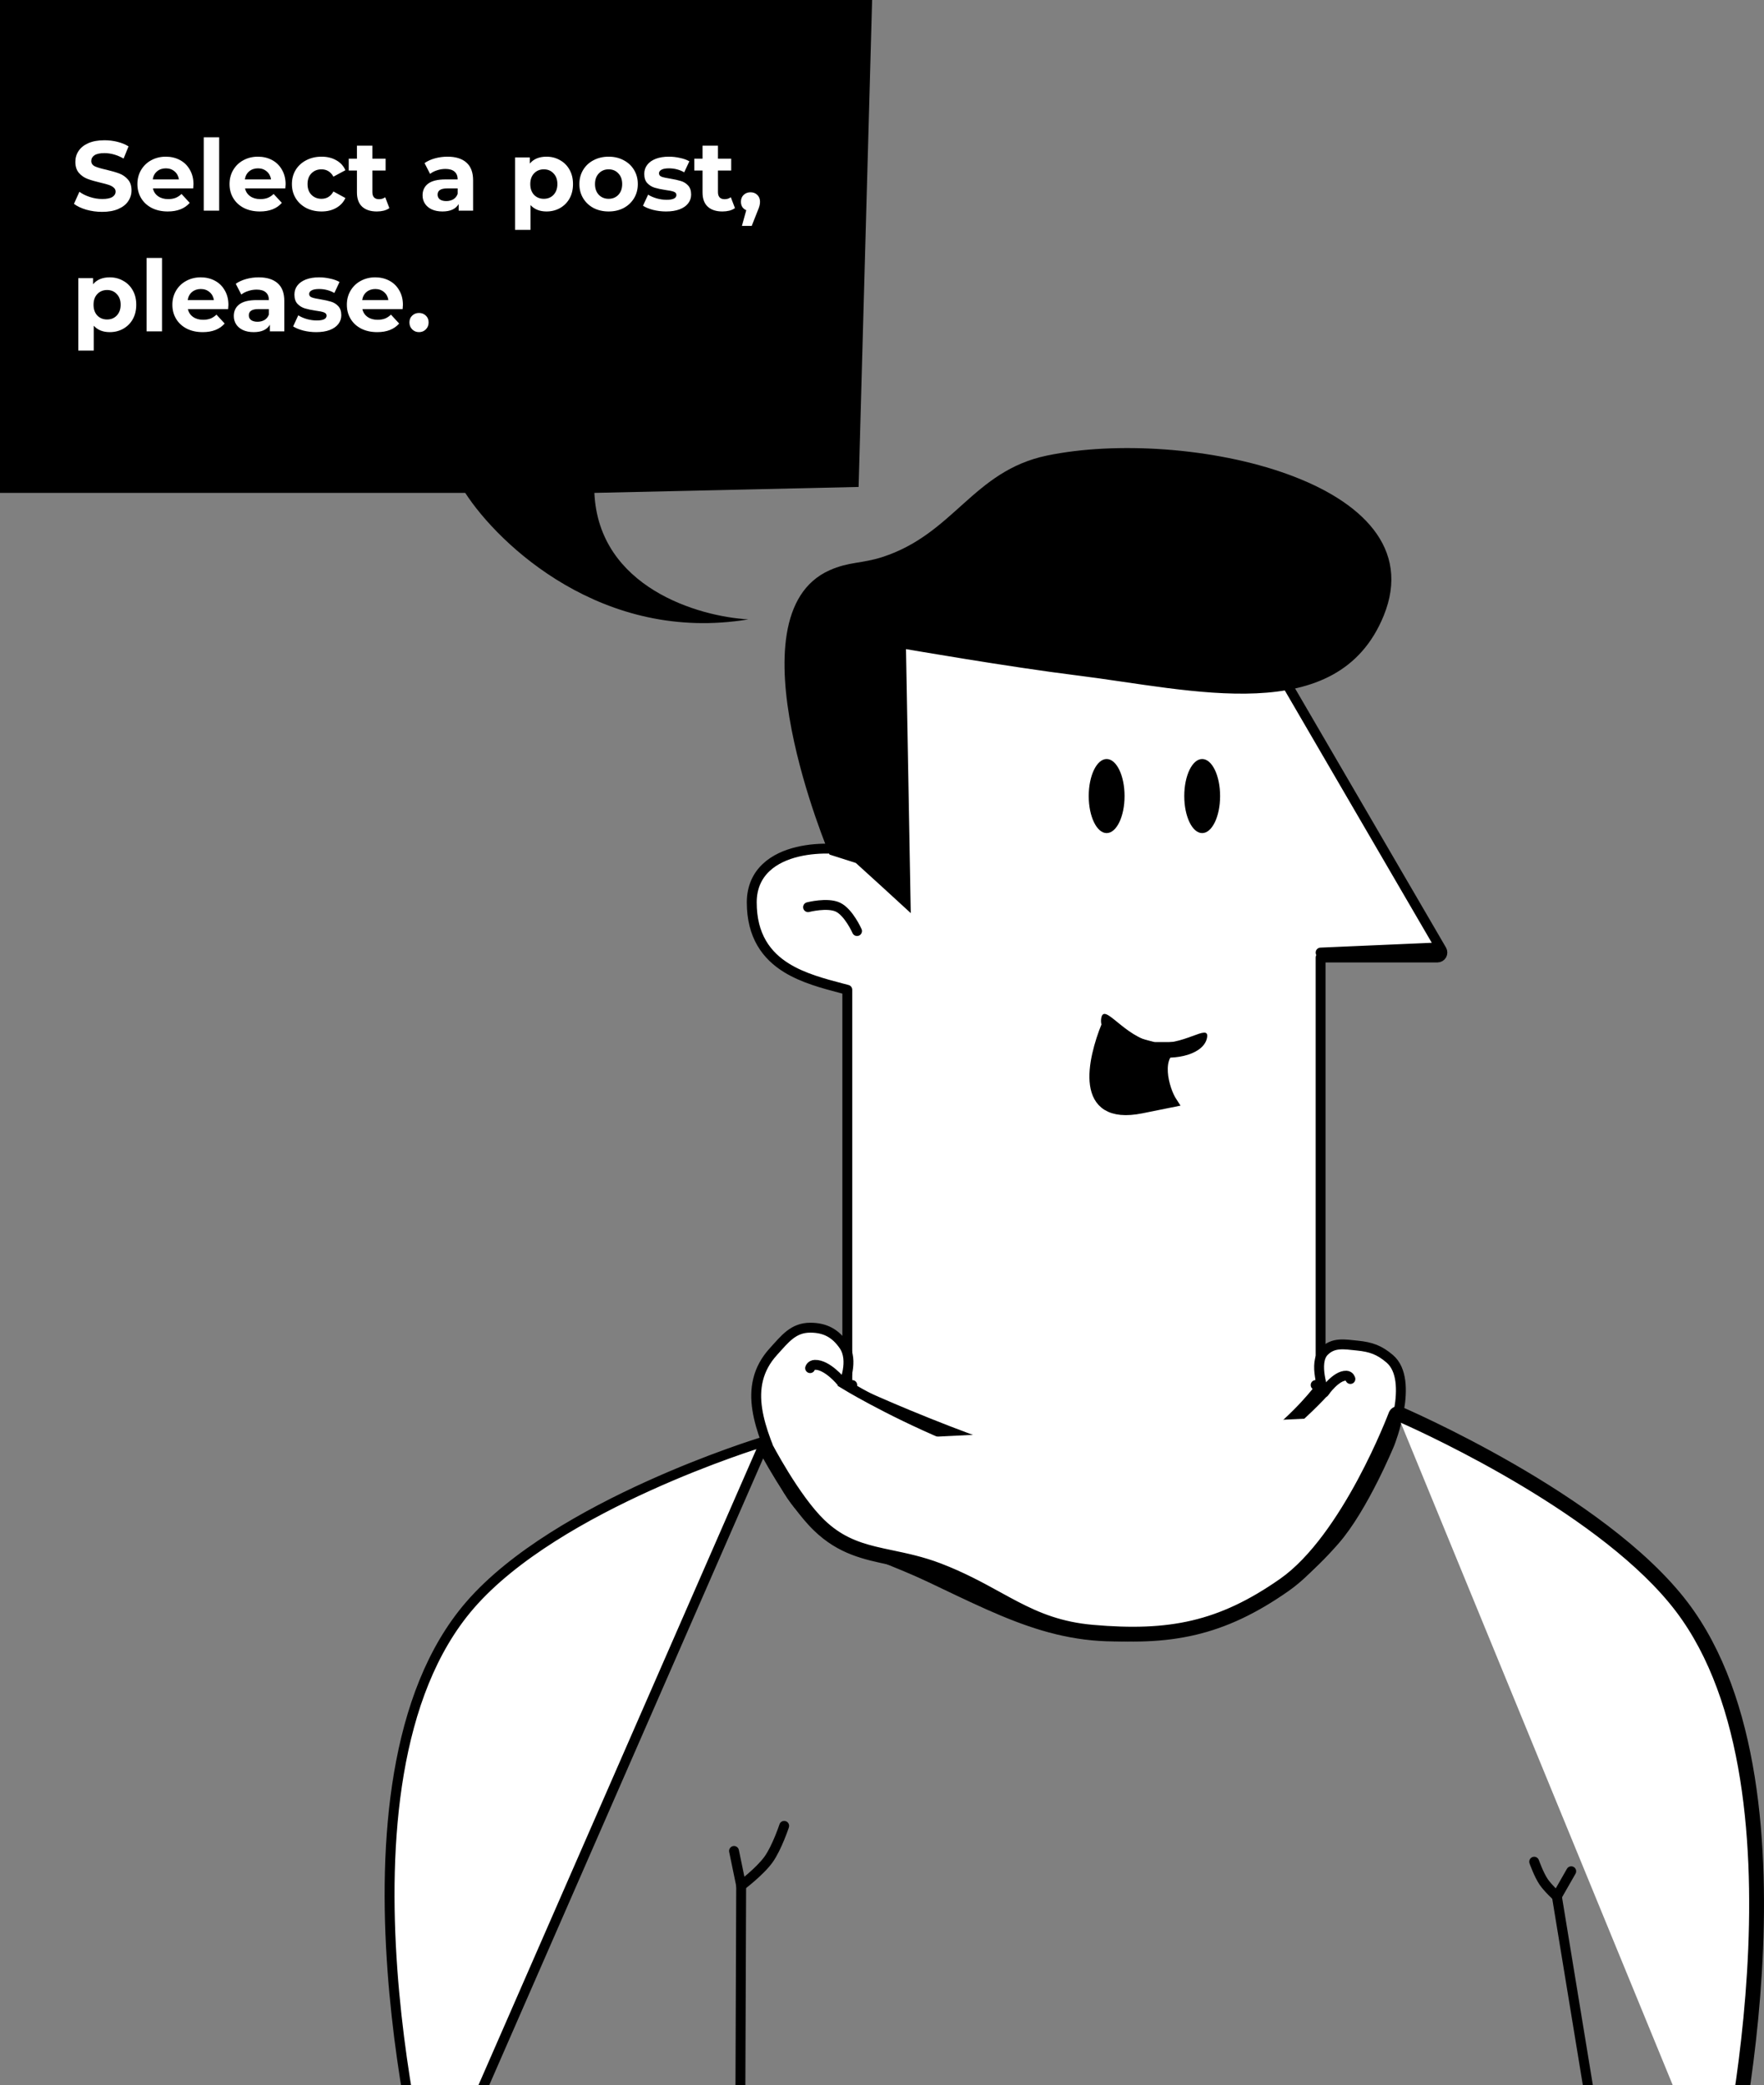 <svg width="1784" height="2108" viewBox="0 0 1784 2108" fill="none" xmlns="http://www.w3.org/2000/svg">
<rect x="0" y="0" width="1784" height="2108" fill="#808080" stroke="none"/>
<path d="M856.915 1400.29C856.915 1402.24 858.039 1404 859.797 1404.82L861.915 1400.29C859.797 1404.82 859.798 1404.82 859.8 1404.82L859.806 1404.83L859.831 1404.84L859.925 1404.88C860.009 1404.92 860.132 1404.98 860.295 1405.06L860.752 1405.27C861.024 1405.39 861.352 1405.54 861.735 1405.72C863.001 1406.3 864.868 1407.16 867.28 1408.25C872.105 1410.44 879.115 1413.58 887.868 1417.39C905.372 1425.02 929.858 1435.35 957.793 1446.17C1013.55 1467.78 1083.45 1491.52 1139.01 1499.46C1195.84 1507.57 1244.88 1483.18 1279.36 1457.29C1296.64 1444.3 1310.41 1430.84 1319.87 1420.62C1324.6 1415.5 1328.25 1411.19 1330.74 1408.15C1331.98 1406.62 1332.93 1405.42 1333.58 1404.58C1333.9 1404.17 1334.15 1403.84 1334.31 1403.62C1334.4 1403.51 1334.46 1403.42 1334.51 1403.36L1334.56 1403.29L1334.58 1403.27L1334.58 1403.26C1334.58 1403.26 1334.58 1403.26 1334.12 1402.92C1333.62 1402.55 1332.62 1401.81 1330.56 1400.29L1334.58 1403.26C1335.22 1402.4 1335.56 1401.36 1335.56 1400.29V968.056H1453.76C1455.55 968.056 1457.2 967.099 1458.09 965.547C1458.98 963.996 1458.98 962.085 1458.08 960.539L1296.56 683.311C1296.48 682.995 1296.36 682.572 1296.21 682.047C1295.86 680.808 1295.34 679.002 1294.63 676.707C1293.23 672.118 1291.1 665.569 1288.2 657.682C1282.42 641.919 1273.54 620.742 1261.17 599.146C1236.6 556.238 1197.45 510.281 1140.27 503.938C1010.16 489.505 901.371 560.529 857.209 683.563C844.873 717.933 844.972 764.147 847.968 801.216C849.474 819.858 851.733 836.392 853.615 848.267C854.323 852.732 854.978 856.542 855.52 859.561C851.236 858.784 846.085 858.247 840.544 858.047C830.421 857.68 818.356 858.412 806.703 861.195C795.089 863.968 783.526 868.865 774.803 877.096C765.937 885.461 760.288 897.016 760.288 912.327C760.288 929.08 763.932 942.556 770.29 953.475C776.642 964.382 785.53 972.442 795.578 978.636C812.346 988.972 832.941 994.389 851.033 999.148C853.027 999.672 854.991 1000.19 856.915 1000.7V1400.29ZM1453.76 958.056H1450.84L1335.56 963.056H1447.97L1449.44 965.573L1453.76 963.056V958.056Z" fill="white" stroke="black" stroke-width="10" stroke-linecap="round" stroke-linejoin="round"/>
<path d="M892.111 896.625L865.539 872.468L838.966 864.013C838.966 864.013 736.455 622.311 838.966 576.547C858.501 567.826 871.748 569.821 892.111 563.261C964.879 539.818 983.948 476.18 1058.79 460.594C1198.42 431.518 1454.92 486.037 1399.4 622.445C1352.85 736.833 1206.15 697.331 1088.99 682.837C1021.26 674.458 916.268 656.264 916.268 656.264L921.099 923.197L892.111 896.625Z" fill="black"/>
<ellipse cx="1119.19" cy="804.829" rx="18.118" ry="37.443" fill="black"/>
<ellipse cx="1215.81" cy="804.829" rx="18.118" ry="37.443" fill="black"/>
<path d="M1220.71 1049.19C1217.76 1064.92 1191.43 1073.19 1161.9 1067.66C1132.37 1062.13 1110.82 1044.89 1113.77 1029.15C1116.72 1013.42 1136.76 1048.11 1166.29 1053.64C1195.82 1059.18 1223.65 1033.45 1220.71 1049.19Z" fill="black"/>
<path d="M817.225 917.158C817.225 917.158 836.763 912.111 847.421 917.158C858.34 922.328 866.747 941.315 866.747 941.315" stroke="black" stroke-width="10" stroke-linecap="round" stroke-linejoin="round"/>
<path d="M819.641 1342.32C834.624 1342.37 844.992 1348.07 853.46 1360.44C863.857 1375.61 853.46 1399.09 853.46 1399.09C853.46 1399.09 1022.56 1503.28 1175.95 1503.28C1253.06 1503.28 1339.01 1407.54 1339.01 1407.54C1339.01 1407.54 1327.83 1377.97 1339.01 1366.47C1348.37 1356.86 1359.48 1359.08 1372.83 1360.44C1386.51 1361.83 1394.97 1364.81 1405.44 1373.72C1430.95 1395.42 1405.44 1459.48 1405.44 1459.48C1405.44 1459.48 1378.83 1524.26 1349.88 1557.31C1299.14 1615.26 1251.89 1637.42 1175.95 1650.32C1082.78 1666.14 1025.8 1635.28 940.425 1594.76C875.178 1563.79 816.985 1555.93 788.237 1489.67C769.063 1445.48 749.757 1402.08 782.198 1366.47C793.917 1353.61 802.239 1342.26 819.641 1342.32Z" fill="white" stroke="black" stroke-width="10"/>
<path d="M850.708 1396.78C850.708 1396.78 836.619 1379.5 824.17 1379.88C820.191 1380 819.304 1383.21 819.304 1383.21" stroke="black" stroke-width="10" stroke-linecap="round" stroke-linejoin="round"/>
<path d="M1339.12 1407.77C1339.12 1407.77 1351.05 1390.48 1361.58 1390.86C1364.95 1390.98 1365.7 1394.19 1365.7 1394.19" stroke="black" stroke-width="10" stroke-linecap="round" stroke-linejoin="round"/>
<path d="M775.769 1460.81C774.661 1458.66 772.179 1457.62 769.87 1458.32L771.327 1463.1M775.769 1460.81L771.327 1463.1M775.769 1460.81L775.769 1460.81C775.769 1460.81 775.769 1460.81 771.327 1463.1M775.769 1460.81L775.769 1460.81L775.772 1460.81L775.786 1460.84L775.844 1460.95C775.883 1461.03 775.939 1461.13 776.01 1461.27L776.078 1461.4C776.287 1461.8 776.599 1462.39 777.006 1463.15C777.822 1464.68 779.021 1466.89 780.545 1469.64C783.596 1475.13 787.945 1482.72 793.137 1491.12C803.586 1508.02 817.202 1527.8 830.351 1540.42C847.685 1557.07 865.167 1563.74 884.443 1568.48C889.977 1569.84 895.753 1571.06 901.75 1572.32C916.441 1575.4 932.454 1578.77 949.454 1585.25C972.931 1594.21 991.679 1604.5 1009.01 1614.02C1015.11 1617.37 1021.03 1620.62 1026.93 1623.69C1049.63 1635.49 1072.54 1644.92 1105.12 1647.75C1144.04 1651.14 1176.26 1650.32 1206.61 1643.19C1236.92 1636.08 1265.66 1622.61 1297.49 1600.32C1329.53 1577.9 1357.45 1535.64 1377.53 1498.33C1387.5 1479.78 1395.44 1462.66 1400.87 1450.18C1403.59 1443.94 1405.68 1438.87 1407.09 1435.36C1407.8 1433.6 1408.33 1432.24 1408.69 1431.32C1408.87 1430.86 1409 1430.51 1409.09 1430.28L1409.14 1430.15L1409.19 1430.02L1409.21 1429.96L1409.22 1429.95L1409.22 1429.94M771.327 1463.1C771.327 1463.1 799.624 1517.85 826.888 1544.03C850.46 1566.66 874.385 1571.69 901.125 1577.3C915.675 1580.36 931.059 1583.59 947.672 1589.93C970.799 1598.75 989.112 1608.8 1006.37 1618.28C1035.95 1634.52 1062.41 1649.05 1104.69 1652.73C1183.1 1659.56 1235.88 1649.56 1300.36 1604.42C1358.92 1563.43 1402.8 1459.59 1412.08 1436.36C1412.08 1436.36 1412.07 1436.36 1412.07 1436.35L1411.96 1436.31L1411.94 1436.3L1411.93 1436.3C1411.93 1436.3 1411.93 1436.3 1413.9 1431.7M771.327 1463.1C769.87 1458.32 769.868 1458.32 769.866 1458.32L769.857 1458.32L769.826 1458.33L769.708 1458.37C769.605 1458.4 769.452 1458.45 769.252 1458.51C768.853 1458.63 768.262 1458.82 767.49 1459.06C765.946 1459.55 763.678 1460.28 760.765 1461.24C754.94 1463.16 746.532 1466.01 736.176 1469.75C715.469 1477.22 686.95 1488.23 655.694 1502.41C593.373 1530.66 519.441 1571.79 475.248 1622.89C436.235 1668 414.405 1728.36 403.424 1793.07C392.436 1857.82 392.243 1927.32 396.826 1991.1C401.41 2054.89 410.784 2113.13 419.008 2155.4C423.121 2176.54 426.949 2193.7 429.751 2205.59C431.152 2211.53 432.297 2216.16 433.093 2219.3C433.491 2220.87 433.802 2222.08 434.014 2222.89C434.12 2223.29 434.201 2223.6 434.256 2223.81L434.319 2224.05L434.336 2224.11L434.34 2224.13C434.341 2224.13 434.342 2224.13 439.171 2222.83M771.327 1463.1L439.171 2222.83M1409.22 1429.94L1413.9 1431.7M1409.22 1429.94C1409.7 1428.66 1410.68 1427.64 1411.93 1427.1C1413.19 1426.56 1414.61 1426.56 1415.87 1427.1L1413.9 1431.7M1409.22 1429.94L1409.22 1429.94C1409.22 1429.94 1409.22 1429.94 1413.9 1431.7M1413.9 1431.7C1415.87 1427.1 1415.87 1427.1 1415.87 1427.1L1415.88 1427.11L1415.91 1427.12L1416.02 1427.17C1416.13 1427.21 1416.28 1427.28 1416.47 1427.36C1416.87 1427.54 1417.45 1427.79 1418.22 1428.13C1419.74 1428.8 1421.99 1429.79 1424.87 1431.1C1430.63 1433.7 1438.94 1437.54 1449.16 1442.49C1469.6 1452.37 1497.7 1466.67 1528.37 1484.34C1589.54 1519.59 1661.56 1568.62 1702.93 1623.14C1738.91 1670.55 1759.25 1731.98 1769.67 1797.08C1780.1 1862.23 1780.66 1931.39 1776.81 1994.57C1772.95 2057.76 1764.67 2115.1 1757.36 2156.63C1753.7 2177.4 1750.28 2194.23 1747.77 2205.88C1746.52 2211.7 1745.5 2216.23 1744.78 2219.31C1744.43 2220.84 1744.15 2222.02 1743.96 2222.81C1743.91 2223.02 1743.86 2223.2 1743.83 2223.36L1743.74 2223.72L1743.68 2223.95L1743.67 2224.01L1743.66 2224.03C1743.66 2224.03 1743.66 2224.03 1738.81 2222.83M1413.9 1431.7C1418.58 1433.45 1418.58 1433.46 1418.58 1433.46L1418.58 1433.46L1418.57 1433.48L1418.54 1433.56C1418.53 1433.6 1418.51 1433.65 1418.48 1433.71C1449.08 1447.32 1624.72 1528.34 1698.95 1626.16C1840.12 1812.2 1738.81 2222.83 1738.81 2222.83M1738.81 2222.83L1743.66 2224.03C1743.11 2226.27 1741.11 2227.83 1738.81 2227.83H439.171C436.909 2227.83 434.929 2226.32 434.342 2224.13L439.171 2222.83M1738.81 2222.83H439.171" fill="white" stroke="black" stroke-width="10" stroke-linecap="round" stroke-linejoin="round"/>
<path d="M748.378 2224.04L749.586 1902.76" stroke="black" stroke-width="10"/>
<path d="M1625.27 2226.46L1573.33 1910" stroke="black" stroke-width="10"/>
<path d="M1574.54 1917.25L1571.17 1920.94L1575.78 1925.16L1578.88 1919.73L1574.54 1917.25ZM1593.38 1894.37C1594.75 1891.97 1593.91 1888.91 1591.52 1887.54C1589.12 1886.17 1586.06 1887.01 1584.69 1889.41L1593.38 1894.37ZM1561.26 1902.76L1557.13 1905.59L1557.13 1905.59L1561.26 1902.76ZM1556.31 1880.57C1555.39 1877.96 1552.54 1876.59 1549.94 1877.51C1547.33 1878.42 1545.96 1881.27 1546.87 1883.88L1556.31 1880.57ZM1578.88 1919.73L1593.38 1894.37L1584.69 1889.41L1570.2 1914.77L1578.88 1919.73ZM1574.54 1917.25C1577.91 1913.56 1577.91 1913.56 1577.91 1913.56C1577.91 1913.56 1577.91 1913.56 1577.91 1913.56C1577.91 1913.56 1577.91 1913.56 1577.91 1913.56C1577.91 1913.56 1577.91 1913.56 1577.91 1913.56C1577.91 1913.55 1577.9 1913.55 1577.9 1913.54C1577.88 1913.53 1577.86 1913.51 1577.83 1913.48C1577.77 1913.43 1577.68 1913.34 1577.56 1913.23C1577.32 1913.01 1576.97 1912.68 1576.53 1912.26C1575.65 1911.42 1574.44 1910.24 1573.1 1908.88C1570.36 1906.08 1567.29 1902.71 1565.38 1899.93L1557.13 1905.59C1559.57 1909.13 1563.14 1913.01 1565.96 1915.88C1567.4 1917.34 1568.69 1918.6 1569.63 1919.49C1570.09 1919.94 1570.47 1920.3 1570.74 1920.55C1570.87 1920.67 1570.98 1920.77 1571.05 1920.83C1571.09 1920.87 1571.12 1920.89 1571.14 1920.91C1571.15 1920.92 1571.15 1920.93 1571.16 1920.93C1571.16 1920.94 1571.16 1920.94 1571.17 1920.94C1571.17 1920.94 1571.17 1920.94 1571.17 1920.94C1571.17 1920.94 1571.17 1920.94 1571.17 1920.94C1571.17 1920.94 1571.17 1920.94 1574.54 1917.25ZM1565.38 1899.93C1563.17 1896.71 1560.91 1891.96 1559.15 1887.8C1558.28 1885.76 1557.57 1883.94 1557.07 1882.63C1556.82 1881.98 1556.63 1881.45 1556.5 1881.1C1556.44 1880.92 1556.39 1880.78 1556.35 1880.69C1556.34 1880.65 1556.33 1880.61 1556.32 1880.59C1556.32 1880.58 1556.31 1880.57 1556.31 1880.57C1556.31 1880.57 1556.31 1880.57 1556.31 1880.57C1556.31 1880.57 1556.31 1880.57 1556.31 1880.57C1556.31 1880.57 1556.31 1880.57 1556.31 1880.57C1556.31 1880.57 1556.31 1880.57 1551.59 1882.22C1546.87 1883.88 1546.87 1883.88 1546.88 1883.88C1546.88 1883.88 1546.88 1883.88 1546.88 1883.88C1546.88 1883.88 1546.88 1883.88 1546.88 1883.89C1546.88 1883.89 1546.88 1883.89 1546.88 1883.9C1546.88 1883.9 1546.89 1883.92 1546.89 1883.93C1546.9 1883.96 1546.92 1884 1546.94 1884.06C1546.98 1884.16 1547.03 1884.32 1547.1 1884.52C1547.25 1884.91 1547.46 1885.48 1547.72 1886.18C1548.25 1887.58 1549.01 1889.52 1549.94 1891.7C1551.75 1895.98 1554.33 1901.5 1557.13 1905.59L1565.38 1899.93Z" fill="black"/>
<path d="M749.586 1906.38L744.69 1907.39L746.287 1915.11L752.59 1910.38L749.586 1906.38ZM747.235 1870.34C746.676 1867.64 744.03 1865.9 741.326 1866.46C738.622 1867.02 736.883 1869.66 737.443 1872.37L747.235 1870.34ZM777.367 1879.81L773.292 1876.91L773.292 1876.91L777.367 1879.81ZM797.815 1847.56C798.683 1844.94 797.26 1842.11 794.639 1841.24C792.017 1840.37 789.189 1841.8 788.321 1844.42L797.815 1847.56ZM754.482 1905.37L747.235 1870.34L737.443 1872.37L744.69 1907.39L754.482 1905.37ZM749.586 1906.38C752.59 1910.38 752.591 1910.38 752.591 1910.38C752.591 1910.38 752.592 1910.38 752.593 1910.37C752.594 1910.37 752.595 1910.37 752.597 1910.37C752.6 1910.37 752.604 1910.37 752.61 1910.36C752.621 1910.35 752.637 1910.34 752.657 1910.33C752.698 1910.3 752.756 1910.25 752.831 1910.19C752.982 1910.08 753.2 1909.91 753.479 1909.7C754.036 1909.27 754.836 1908.64 755.821 1907.86C757.789 1906.29 760.505 1904.06 763.502 1901.45C769.41 1896.29 776.731 1889.33 781.441 1882.71L773.292 1876.91C769.3 1882.52 762.731 1888.85 756.925 1893.91C754.064 1896.41 751.466 1898.54 749.585 1900.04C748.645 1900.79 747.887 1901.38 747.367 1901.78C747.107 1901.98 746.907 1902.14 746.774 1902.24C746.707 1902.29 746.657 1902.33 746.625 1902.35C746.609 1902.36 746.597 1902.37 746.59 1902.38C746.586 1902.38 746.584 1902.38 746.583 1902.38C746.582 1902.38 746.582 1902.38 746.582 1902.38C746.581 1902.38 746.582 1902.38 746.582 1902.38C746.582 1902.38 746.582 1902.38 749.586 1906.38ZM781.441 1882.71C786.009 1876.28 790.11 1867.38 793.006 1860.35C794.475 1856.78 795.672 1853.6 796.503 1851.31C796.919 1850.16 797.244 1849.23 797.467 1848.58C797.578 1848.26 797.664 1848.01 797.722 1847.84C797.752 1847.75 797.774 1847.68 797.79 1847.64C797.798 1847.61 797.804 1847.59 797.808 1847.58C797.81 1847.57 797.812 1847.57 797.813 1847.57C797.814 1847.56 797.814 1847.56 797.815 1847.56C797.815 1847.56 797.815 1847.56 797.815 1847.56C797.815 1847.56 797.815 1847.56 793.068 1845.99C788.321 1844.42 788.322 1844.42 788.322 1844.42C788.322 1844.42 788.322 1844.42 788.322 1844.42C788.322 1844.42 788.321 1844.42 788.321 1844.42C788.321 1844.42 788.32 1844.42 788.318 1844.43C788.316 1844.43 788.311 1844.45 788.305 1844.47C788.293 1844.5 788.273 1844.56 788.247 1844.64C788.196 1844.79 788.117 1845.02 788.013 1845.32C787.806 1845.93 787.498 1846.81 787.101 1847.9C786.307 1850.09 785.161 1853.14 783.759 1856.54C780.914 1863.45 777.164 1871.47 773.292 1876.91L781.441 1882.71Z" fill="black"/>
<path d="M1154.41 1120.68C1089.97 1133.64 1105.09 1071.17 1118.79 1036.96L1146.19 1053.17L1167.02 1058.57H1188.94C1167.9 1066.13 1176.88 1101.03 1185.65 1114.38L1154.41 1120.68Z" fill="black" stroke="black" stroke-width="10"/>
<path d="M601.115 498.331C605.487 594.063 706.766 623.46 756.859 626.192C609.968 650.671 504.755 551.151 470.509 498.331H0V0H882L868.338 492.32L601.115 498.331Z" fill="black"/>
<path d="M103.3 214.2C97.767 214.2 92.4 213.467 87.2 212C82.067 210.467 77.933 208.5 74.8 206.1L80.3 193.9C83.3 196.1 86.867 197.867 91 199.2C95.133 200.533 99.267 201.2 103.4 201.2C108 201.2 111.4 200.533 113.6 199.2C115.8 197.8 116.9 195.967 116.9 193.7C116.9 192.033 116.233 190.667 114.9 189.6C113.633 188.467 111.967 187.567 109.9 186.9C107.9 186.233 105.167 185.5 101.7 184.7C96.367 183.433 92 182.167 88.6 180.9C85.2 179.633 82.267 177.6 79.8 174.8C77.4 172 76.2 168.267 76.2 163.6C76.2 159.533 77.3 155.867 79.5 152.6C81.7 149.267 85 146.633 89.4 144.7C93.867 142.767 99.3 141.8 105.7 141.8C110.167 141.8 114.533 142.333 118.8 143.4C123.067 144.467 126.8 146 130 148L125 160.3C118.533 156.633 112.067 154.8 105.6 154.8C101.067 154.8 97.7 155.533 95.5 157C93.367 158.467 92.3 160.4 92.3 162.8C92.3 165.2 93.533 167 96 168.2C98.533 169.333 102.367 170.467 107.5 171.6C112.833 172.867 117.2 174.133 120.6 175.4C124 176.667 126.9 178.667 129.3 181.4C131.767 184.133 133 187.833 133 192.5C133 196.5 131.867 200.167 129.6 203.5C127.4 206.767 124.067 209.367 119.6 211.3C115.133 213.233 109.7 214.2 103.3 214.2ZM195.67 186.3C195.67 186.5 195.57 187.9 195.37 190.5H154.67C155.403 193.833 157.136 196.467 159.87 198.4C162.603 200.333 166.003 201.3 170.07 201.3C172.87 201.3 175.336 200.9 177.47 200.1C179.67 199.233 181.703 197.9 183.57 196.1L191.87 205.1C186.803 210.9 179.403 213.8 169.67 213.8C163.603 213.8 158.236 212.633 153.57 210.3C148.903 207.9 145.303 204.6 142.77 200.4C140.236 196.2 138.97 191.433 138.97 186.1C138.97 180.833 140.203 176.1 142.67 171.9C145.203 167.633 148.636 164.333 152.97 162C157.37 159.6 162.27 158.4 167.67 158.4C172.936 158.4 177.703 159.533 181.97 161.8C186.236 164.067 189.57 167.333 191.97 171.6C194.436 175.8 195.67 180.7 195.67 186.3ZM167.77 170.2C164.236 170.2 161.27 171.2 158.87 173.2C156.47 175.2 155.003 177.933 154.47 181.4H180.97C180.436 178 178.97 175.3 176.57 173.3C174.17 171.233 171.236 170.2 167.77 170.2ZM206.055 138.8H221.655V213H206.055V138.8ZM288.834 186.3C288.834 186.5 288.734 187.9 288.534 190.5H247.834C248.567 193.833 250.3 196.467 253.034 198.4C255.767 200.333 259.167 201.3 263.234 201.3C266.034 201.3 268.5 200.9 270.634 200.1C272.834 199.233 274.867 197.9 276.734 196.1L285.034 205.1C279.967 210.9 272.567 213.8 262.834 213.8C256.767 213.8 251.4 212.633 246.734 210.3C242.067 207.9 238.467 204.6 235.934 200.4C233.4 196.2 232.134 191.433 232.134 186.1C232.134 180.833 233.367 176.1 235.834 171.9C238.367 167.633 241.8 164.333 246.134 162C250.534 159.6 255.434 158.4 260.834 158.4C266.1 158.4 270.867 159.533 275.134 161.8C279.4 164.067 282.734 167.333 285.134 171.6C287.6 175.8 288.834 180.7 288.834 186.3ZM260.934 170.2C257.4 170.2 254.434 171.2 252.034 173.2C249.634 175.2 248.167 177.933 247.634 181.4H274.134C273.6 178 272.134 175.3 269.734 173.3C267.334 171.233 264.4 170.2 260.934 170.2ZM325.22 213.8C319.486 213.8 314.32 212.633 309.72 210.3C305.186 207.9 301.62 204.6 299.02 200.4C296.486 196.2 295.22 191.433 295.22 186.1C295.22 180.767 296.486 176 299.02 171.8C301.62 167.6 305.186 164.333 309.72 162C314.32 159.6 319.486 158.4 325.22 158.4C330.886 158.4 335.82 159.6 340.02 162C344.286 164.333 347.386 167.7 349.32 172.1L337.22 178.6C334.42 173.667 330.386 171.2 325.12 171.2C321.053 171.2 317.686 172.533 315.02 175.2C312.353 177.867 311.02 181.5 311.02 186.1C311.02 190.7 312.353 194.333 315.02 197C317.686 199.667 321.053 201 325.12 201C330.453 201 334.486 198.533 337.22 193.6L349.32 200.2C347.386 204.467 344.286 207.8 340.02 210.2C335.82 212.6 330.886 213.8 325.22 213.8ZM393.783 210.4C392.249 211.533 390.349 212.4 388.083 213C385.883 213.533 383.549 213.8 381.083 213.8C374.683 213.8 369.716 212.167 366.183 208.9C362.716 205.633 360.983 200.833 360.983 194.5V172.4H352.683V160.4H360.983V147.3H376.583V160.4H389.983V172.4H376.583V194.3C376.583 196.567 377.149 198.333 378.283 199.6C379.483 200.8 381.149 201.4 383.283 201.4C385.749 201.4 387.849 200.733 389.583 199.4L393.783 210.4ZM452.56 158.4C460.893 158.4 467.293 160.4 471.76 164.4C476.227 168.333 478.46 174.3 478.46 182.3V213H463.86V206.3C460.927 211.3 455.46 213.8 447.46 213.8C443.327 213.8 439.727 213.1 436.66 211.7C433.66 210.3 431.36 208.367 429.76 205.9C428.16 203.433 427.36 200.633 427.36 197.5C427.36 192.5 429.227 188.567 432.96 185.7C436.76 182.833 442.593 181.4 450.46 181.4H462.86C462.86 178 461.827 175.4 459.76 173.6C457.693 171.733 454.593 170.8 450.46 170.8C447.593 170.8 444.76 171.267 441.96 172.2C439.227 173.067 436.893 174.267 434.96 175.8L429.36 164.9C432.293 162.833 435.793 161.233 439.86 160.1C443.993 158.967 448.227 158.4 452.56 158.4ZM451.36 203.3C454.027 203.3 456.393 202.7 458.46 201.5C460.527 200.233 461.993 198.4 462.86 196V190.5H452.16C445.76 190.5 442.56 192.6 442.56 196.8C442.56 198.8 443.327 200.4 444.86 201.6C446.46 202.733 448.627 203.3 451.36 203.3ZM552.699 158.4C557.699 158.4 562.233 159.567 566.299 161.9C570.433 164.167 573.666 167.4 575.999 171.6C578.333 175.733 579.499 180.567 579.499 186.1C579.499 191.633 578.333 196.5 575.999 200.7C573.666 204.833 570.433 208.067 566.299 210.4C562.233 212.667 557.699 213.8 552.699 213.8C545.833 213.8 540.433 211.633 536.499 207.3V232.4H520.899V159.2H535.799V165.4C539.666 160.733 545.299 158.4 552.699 158.4ZM549.999 201C553.999 201 557.266 199.667 559.799 197C562.399 194.267 563.699 190.633 563.699 186.1C563.699 181.567 562.399 177.967 559.799 175.3C557.266 172.567 553.999 171.2 549.999 171.2C545.999 171.2 542.699 172.567 540.099 175.3C537.566 177.967 536.299 181.567 536.299 186.1C536.299 190.633 537.566 194.267 540.099 197C542.699 199.667 545.999 201 549.999 201ZM615.542 213.8C609.876 213.8 604.776 212.633 600.242 210.3C595.776 207.9 592.276 204.6 589.742 200.4C587.209 196.2 585.942 191.433 585.942 186.1C585.942 180.767 587.209 176 589.742 171.8C592.276 167.6 595.776 164.333 600.242 162C604.776 159.6 609.876 158.4 615.542 158.4C621.209 158.4 626.276 159.6 630.742 162C635.209 164.333 638.709 167.6 641.242 171.8C643.776 176 645.042 180.767 645.042 186.1C645.042 191.433 643.776 196.2 641.242 200.4C638.709 204.6 635.209 207.9 630.742 210.3C626.276 212.633 621.209 213.8 615.542 213.8ZM615.542 201C619.542 201 622.809 199.667 625.342 197C627.942 194.267 629.242 190.633 629.242 186.1C629.242 181.567 627.942 177.967 625.342 175.3C622.809 172.567 619.542 171.2 615.542 171.2C611.542 171.2 608.242 172.567 605.642 175.3C603.042 177.967 601.742 181.567 601.742 186.1C601.742 190.633 603.042 194.267 605.642 197C608.242 199.667 611.542 201 615.542 201ZM673.57 213.8C669.103 213.8 664.736 213.267 660.47 212.2C656.203 211.067 652.803 209.667 650.27 208L655.47 196.8C657.87 198.333 660.77 199.6 664.17 200.6C667.57 201.533 670.903 202 674.17 202C680.77 202 684.07 200.367 684.07 197.1C684.07 195.567 683.17 194.467 681.37 193.8C679.57 193.133 676.803 192.567 673.07 192.1C668.67 191.433 665.036 190.667 662.17 189.8C659.303 188.933 656.803 187.4 654.67 185.2C652.603 183 651.57 179.867 651.57 175.8C651.57 172.4 652.536 169.4 654.47 166.8C656.47 164.133 659.336 162.067 663.07 160.6C666.87 159.133 671.336 158.4 676.47 158.4C680.27 158.4 684.036 158.833 687.77 159.7C691.57 160.5 694.703 161.633 697.17 163.1L691.97 174.2C687.236 171.533 682.07 170.2 676.47 170.2C673.136 170.2 670.636 170.667 668.97 171.6C667.303 172.533 666.47 173.733 666.47 175.2C666.47 176.867 667.37 178.033 669.17 178.7C670.97 179.367 673.836 180 677.77 180.6C682.17 181.333 685.77 182.133 688.57 183C691.37 183.8 693.803 185.3 695.87 187.5C697.936 189.7 698.97 192.767 698.97 196.7C698.97 200.033 697.97 203 695.97 205.6C693.97 208.2 691.036 210.233 687.17 211.7C683.37 213.1 678.836 213.8 673.57 213.8ZM743.295 210.4C741.761 211.533 739.861 212.4 737.595 213C735.395 213.533 733.061 213.8 730.595 213.8C724.195 213.8 719.228 212.167 715.695 208.9C712.228 205.633 710.495 200.833 710.495 194.5V172.4H702.195V160.4H710.495V147.3H726.095V160.4H739.495V172.4H726.095V194.3C726.095 196.567 726.661 198.333 727.795 199.6C728.995 200.8 730.661 201.4 732.795 201.4C735.261 201.4 737.361 200.733 739.095 199.4L743.295 210.4ZM759.028 194.4C761.828 194.4 764.128 195.3 765.928 197.1C767.728 198.833 768.628 201.133 768.628 204C768.628 205.333 768.461 206.667 768.128 208C767.795 209.333 767.061 211.333 765.928 214L760.228 228.4H750.328L754.728 212.5C753.061 211.833 751.728 210.767 750.728 209.3C749.795 207.767 749.328 206 749.328 204C749.328 201.133 750.228 198.833 752.028 197.1C753.895 195.3 756.228 194.4 759.028 194.4ZM111 280.4C116 280.4 120.533 281.567 124.6 283.9C128.733 286.167 131.967 289.4 134.3 293.6C136.633 297.733 137.8 302.567 137.8 308.1C137.8 313.633 136.633 318.5 134.3 322.7C131.967 326.833 128.733 330.067 124.6 332.4C120.533 334.667 116 335.8 111 335.8C104.133 335.8 98.733 333.633 94.8 329.3V354.4H79.2V281.2H94.1V287.4C97.967 282.733 103.6 280.4 111 280.4ZM108.3 323C112.3 323 115.567 321.667 118.1 319C120.7 316.267 122 312.633 122 308.1C122 303.567 120.7 299.967 118.1 297.3C115.567 294.567 112.3 293.2 108.3 293.2C104.3 293.2 101 294.567 98.4 297.3C95.867 299.967 94.6 303.567 94.6 308.1C94.6 312.633 95.867 316.267 98.4 319C101 321.667 104.3 323 108.3 323ZM148.243 260.8H163.843V335H148.243V260.8ZM231.021 308.3C231.021 308.5 230.921 309.9 230.721 312.5H190.021C190.754 315.833 192.488 318.467 195.221 320.4C197.954 322.333 201.354 323.3 205.421 323.3C208.221 323.3 210.688 322.9 212.821 322.1C215.021 321.233 217.054 319.9 218.921 318.1L227.221 327.1C222.154 332.9 214.754 335.8 205.021 335.8C198.954 335.8 193.588 334.633 188.921 332.3C184.254 329.9 180.654 326.6 178.121 322.4C175.588 318.2 174.321 313.433 174.321 308.1C174.321 302.833 175.554 298.1 178.021 293.9C180.554 289.633 183.988 286.333 188.321 284C192.721 281.6 197.621 280.4 203.021 280.4C208.288 280.4 213.054 281.533 217.321 283.8C221.588 286.067 224.921 289.333 227.321 293.6C229.788 297.8 231.021 302.7 231.021 308.3ZM203.121 292.2C199.588 292.2 196.621 293.2 194.221 295.2C191.821 297.2 190.354 299.933 189.821 303.4H216.321C215.788 300 214.321 297.3 211.921 295.3C209.521 293.233 206.588 292.2 203.121 292.2ZM261.642 280.4C269.976 280.4 276.376 282.4 280.842 286.4C285.309 290.333 287.542 296.3 287.542 304.3V335H272.942V328.3C270.009 333.3 264.542 335.8 256.542 335.8C252.409 335.8 248.809 335.1 245.742 333.7C242.742 332.3 240.442 330.367 238.842 327.9C237.242 325.433 236.442 322.633 236.442 319.5C236.442 314.5 238.309 310.567 242.042 307.7C245.842 304.833 251.676 303.4 259.542 303.4H271.942C271.942 300 270.909 297.4 268.842 295.6C266.776 293.733 263.676 292.8 259.542 292.8C256.676 292.8 253.842 293.267 251.042 294.2C248.309 295.067 245.976 296.267 244.042 297.8L238.442 286.9C241.376 284.833 244.876 283.233 248.942 282.1C253.076 280.967 257.309 280.4 261.642 280.4ZM260.442 325.3C263.109 325.3 265.476 324.7 267.542 323.5C269.609 322.233 271.076 320.4 271.942 318V312.5H261.242C254.842 312.5 251.642 314.6 251.642 318.8C251.642 320.8 252.409 322.4 253.942 323.6C255.542 324.733 257.709 325.3 260.442 325.3ZM319.761 335.8C315.294 335.8 310.928 335.267 306.661 334.2C302.394 333.067 298.994 331.667 296.461 330L301.661 318.8C304.061 320.333 306.961 321.6 310.361 322.6C313.761 323.533 317.094 324 320.361 324C326.961 324 330.261 322.367 330.261 319.1C330.261 317.567 329.361 316.467 327.561 315.8C325.761 315.133 322.994 314.567 319.261 314.1C314.861 313.433 311.228 312.667 308.361 311.8C305.494 310.933 302.994 309.4 300.861 307.2C298.794 305 297.761 301.867 297.761 297.8C297.761 294.4 298.728 291.4 300.661 288.8C302.661 286.133 305.528 284.067 309.261 282.6C313.061 281.133 317.528 280.4 322.661 280.4C326.461 280.4 330.228 280.833 333.961 281.7C337.761 282.5 340.894 283.633 343.361 285.1L338.161 296.2C333.428 293.533 328.261 292.2 322.661 292.2C319.328 292.2 316.828 292.667 315.161 293.6C313.494 294.533 312.661 295.733 312.661 297.2C312.661 298.867 313.561 300.033 315.361 300.7C317.161 301.367 320.028 302 323.961 302.6C328.361 303.333 331.961 304.133 334.761 305C337.561 305.8 339.994 307.3 342.061 309.5C344.128 311.7 345.161 314.767 345.161 318.7C345.161 322.033 344.161 325 342.161 327.6C340.161 330.2 337.228 332.233 333.361 333.7C329.561 335.1 325.028 335.8 319.761 335.8ZM407.486 308.3C407.486 308.5 407.386 309.9 407.186 312.5H366.486C367.219 315.833 368.953 318.467 371.686 320.4C374.419 322.333 377.819 323.3 381.886 323.3C384.686 323.3 387.153 322.9 389.286 322.1C391.486 321.233 393.519 319.9 395.386 318.1L403.686 327.1C398.619 332.9 391.219 335.8 381.486 335.8C375.419 335.8 370.053 334.633 365.386 332.3C360.719 329.9 357.119 326.6 354.586 322.4C352.053 318.2 350.786 313.433 350.786 308.1C350.786 302.833 352.019 298.1 354.486 293.9C357.019 289.633 360.453 286.333 364.786 284C369.186 281.6 374.086 280.4 379.486 280.4C384.753 280.4 389.519 281.533 393.786 283.8C398.053 286.067 401.386 289.333 403.786 293.6C406.253 297.8 407.486 302.7 407.486 308.3ZM379.586 292.2C376.053 292.2 373.086 293.2 370.686 295.2C368.286 297.2 366.819 299.933 366.286 303.4H392.786C392.253 300 390.786 297.3 388.386 295.3C385.986 293.233 383.053 292.2 379.586 292.2ZM423.772 335.8C421.039 335.8 418.739 334.867 416.872 333C415.005 331.133 414.072 328.8 414.072 326C414.072 323.133 415.005 320.833 416.872 319.1C418.739 317.3 421.039 316.4 423.772 316.4C426.505 316.4 428.805 317.3 430.672 319.1C432.539 320.833 433.472 323.133 433.472 326C433.472 328.8 432.539 331.133 430.672 333C428.805 334.867 426.505 335.8 423.772 335.8Z" fill="white"/>
</svg>
